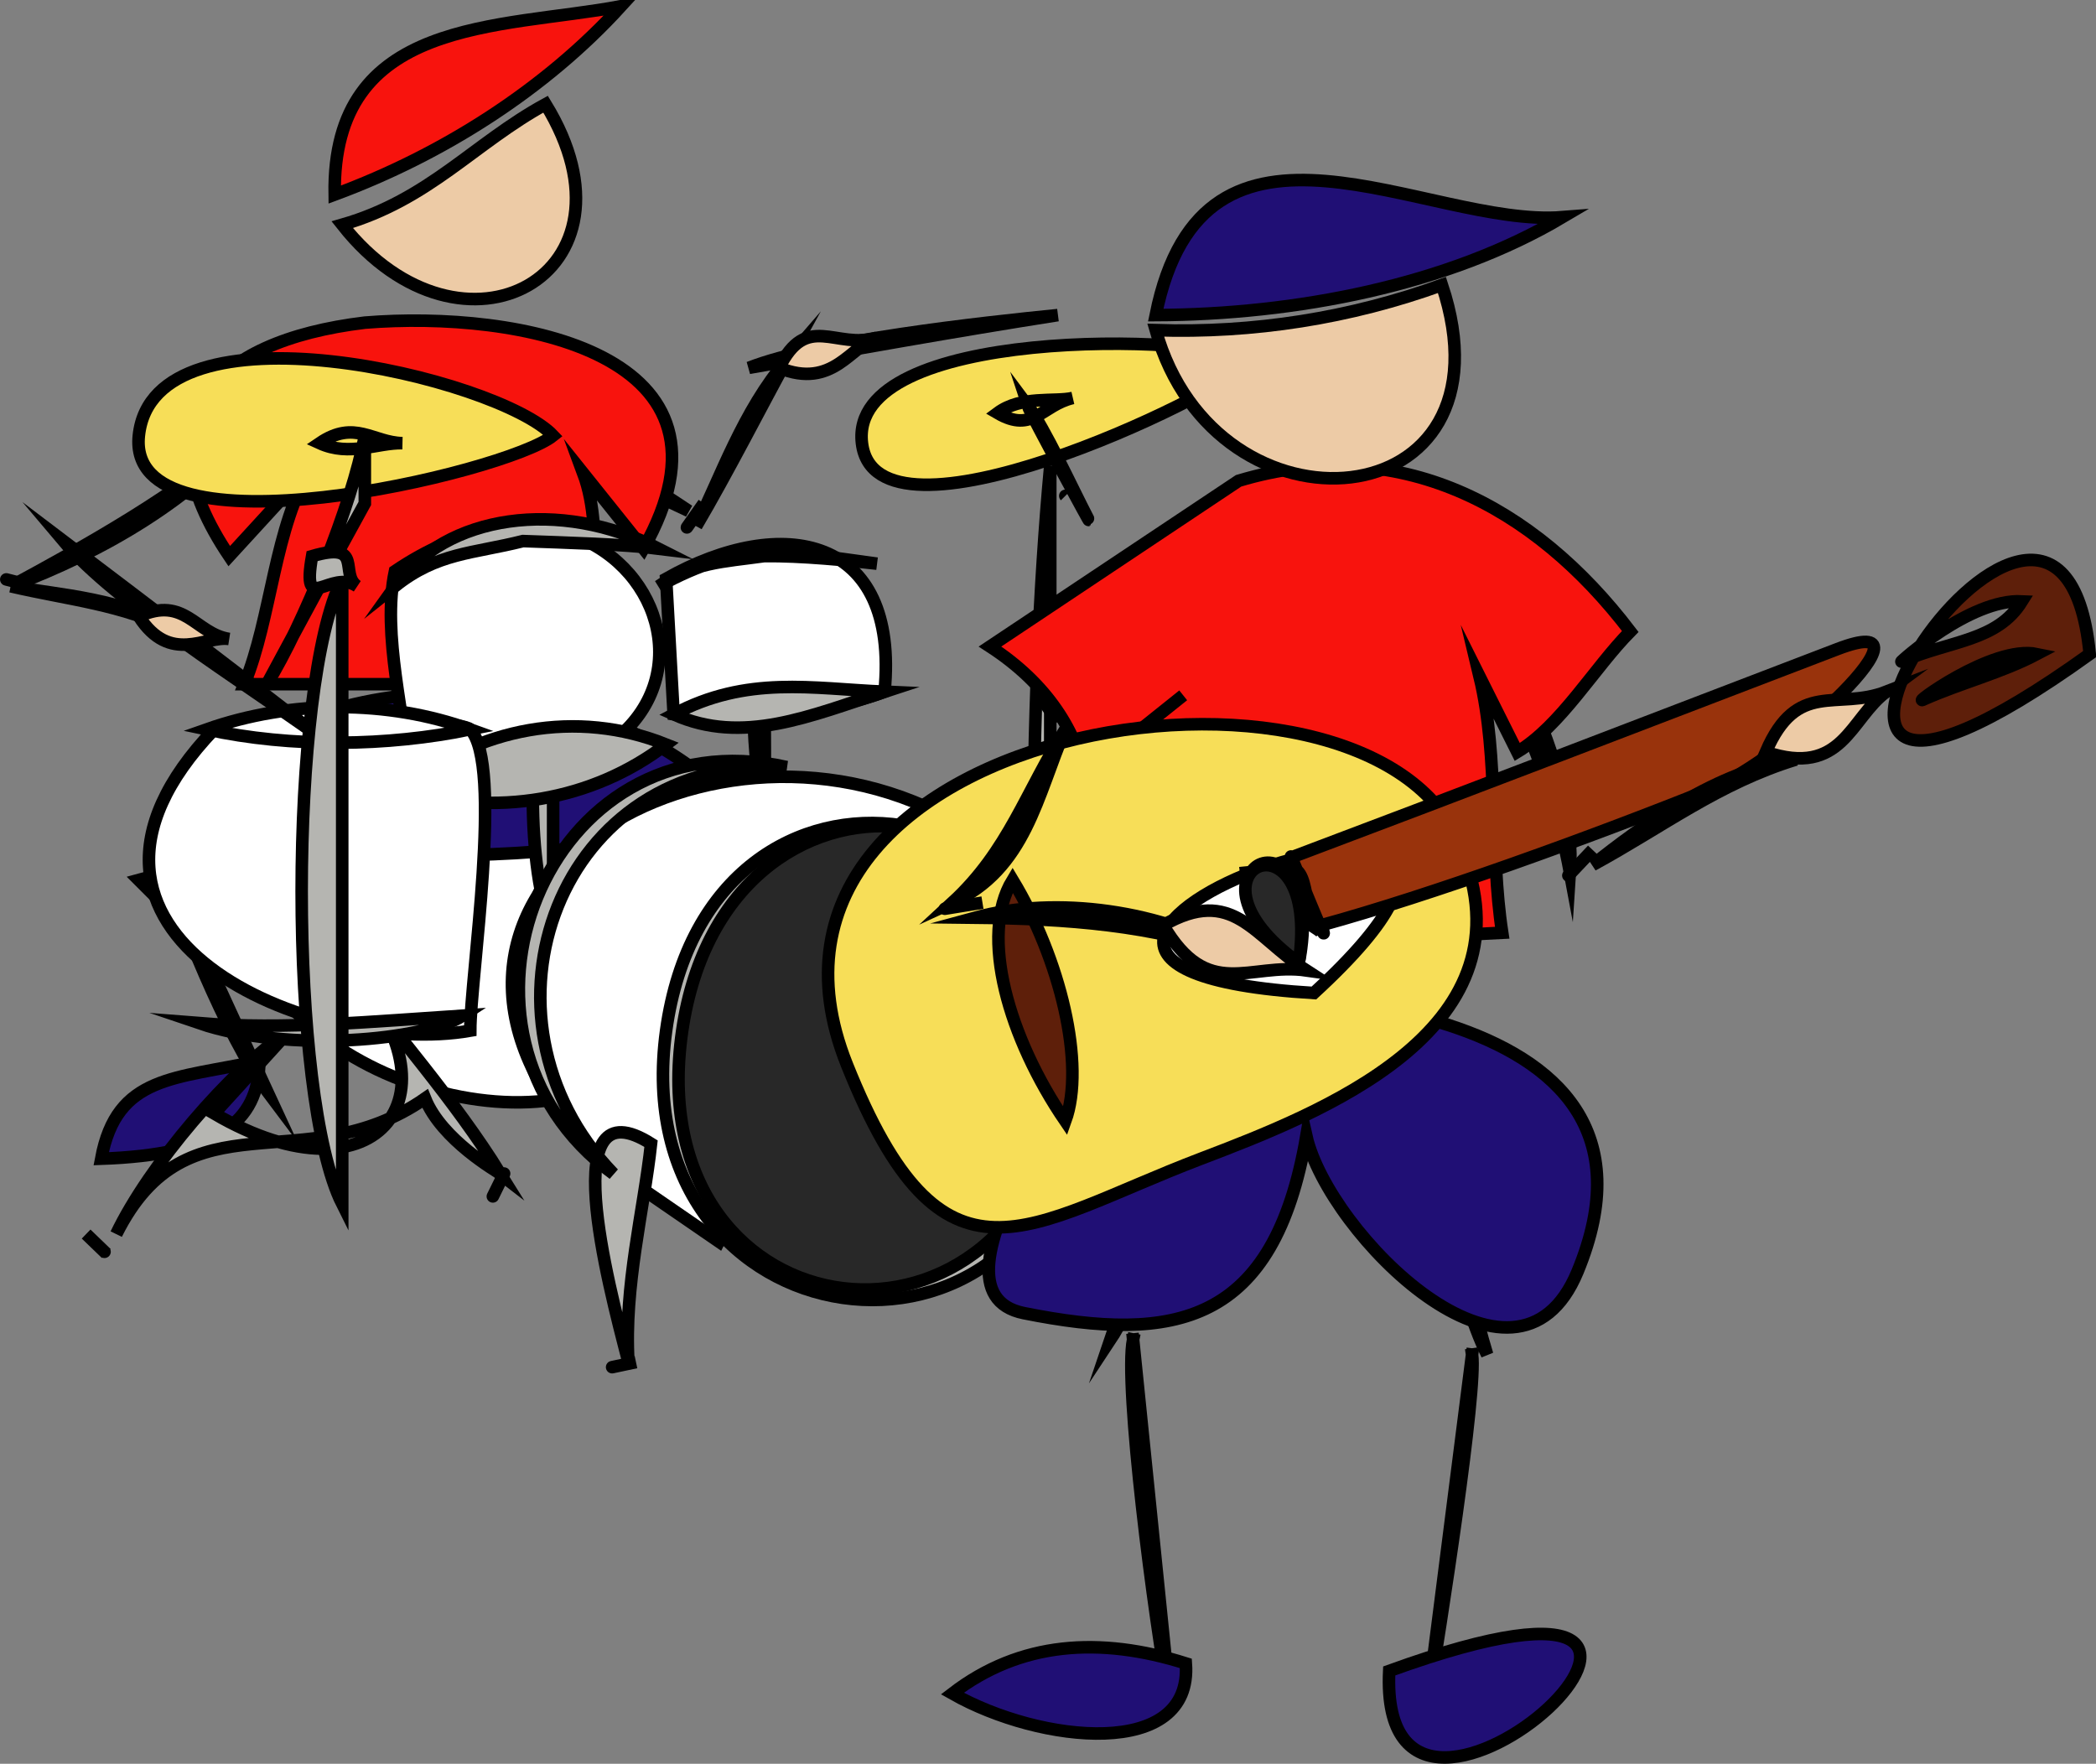 <svg xmlns="http://www.w3.org/2000/svg" xmlns:xlink="http://www.w3.org/1999/xlink" version="1.1" id="Layer_1" x="0px" y="0px" enable-background="new 0 0 822.05 841.89" xml:space="preserve" viewBox="305.8 335.64 208.7 175.62">
<rect x="305.8" y="335.64" width="208.7" height="175.62" fill="#808080" stroke="none"/>
<path fill-rule="evenodd" clip-rule="evenodd" stroke="#000000" stroke-width="1.25" stroke-linecap="square" stroke-miterlimit="10" d="  M330.875,378.265c-6.534,6.267-17.461,12.209-24,15.75C316.179,390.527,325.02,385.329,330.875,378.265z"/>
<path fill-rule="evenodd" clip-rule="evenodd" stroke="#000000" stroke-width="1.25" stroke-linecap="square" stroke-miterlimit="10" d="  M306.875,394.015c5.796,1.354,11.023,1.771,16.5,4.5C318.444,395.201,311.519,394.87,306.875,394.015z"/>
<path fill-rule="evenodd" clip-rule="evenodd" stroke="#000000" stroke-width="1.25" stroke-linecap="square" stroke-miterlimit="10" d="  M309.125,394.015C305.747,393.163,305.312,393.053,309.125,394.015L309.125,394.015z"/>
<path fill-rule="evenodd" clip-rule="evenodd" stroke="#000000" stroke-width="1.25" stroke-linecap="square" stroke-miterlimit="10" d="  M411.125,367.015c-7.511,0.75-23.757,2.514-30.75,5.25C390.613,370.474,400.874,368.62,411.125,367.015z"/>
<path fill-rule="evenodd" clip-rule="evenodd" fill="#EDCBA6" stroke="#000000" stroke-width="1.25" stroke-linecap="square" stroke-miterlimit="10" d="  M346.625,374.515c9.25,2.862,20.108,8.448,27.75,12C365.838,380.79,356.066,375.56,346.625,374.515z"/>
<path fill-rule="evenodd" clip-rule="evenodd" fill="#EDCBA6" stroke="#000000" stroke-width="1.25" stroke-linecap="square" stroke-miterlimit="10" d="  M375.125,388.015c3.016-5.108,6.812-12.537,9-16.5C379.814,376.481,377.461,383.407,375.125,388.015z"/>
<path fill-rule="evenodd" clip-rule="evenodd" fill="#EDCBA6" stroke="#000000" stroke-width="1.25" stroke-linecap="square" stroke-miterlimit="10" d="  M375.875,385.765C373.373,389.327,373.918,388.551,375.875,385.765L375.875,385.765z"/>
<path fill-rule="evenodd" clip-rule="evenodd" fill="#EDCBA6" stroke="#000000" stroke-width="1.25" stroke-linecap="square" stroke-miterlimit="10" d="  M393.125,369.265c-2.596,0.761-4.364,5.184-9.75,3C386.13,366.67,389.014,370.471,393.125,369.265z"/>
<path fill-rule="evenodd" clip-rule="evenodd" fill="#FFFFFF" stroke="#000000" stroke-width="1.25" stroke-linecap="square" stroke-miterlimit="10" d="  M361.625,445.015c-16.356,3.085-43.167-12.817-24-31.5C361.739,390.009,361.625,436.496,361.625,445.015z"/>
<path fill-rule="evenodd" clip-rule="evenodd" stroke="#000000" stroke-width="1.25" stroke-linecap="square" stroke-miterlimit="10" d="  M369.125,412.015c4.477,3.804,8.815,7.701,13.5,11.25C377.498,421.658,370.485,413.431,369.125,412.015z"/>
<path fill-rule="evenodd" clip-rule="evenodd" d="M380.375,422.515c-5.069,5.939-10.001,12.001-15,18  C371.265,435.676,379.87,424.859,380.375,422.515z"/>
<path fill="none" stroke="#000000" stroke-width="1.25" stroke-linecap="square" stroke-miterlimit="10" d="M380.375,422.515  c-5.069,5.939-10.001,12.001-15,18C371.265,435.676,379.87,424.859,380.375,422.515"/>
<path fill-rule="evenodd" clip-rule="evenodd" fill="#200F75" stroke="#000000" stroke-width="1.25" stroke-linecap="square" stroke-miterlimit="10" d="  M366.875,438.265C401.984,453.541,360.264,449.623,366.875,438.265L366.875,438.265z"/>
<path fill-rule="evenodd" clip-rule="evenodd" stroke="#000000" stroke-width="1.25" stroke-linecap="square" stroke-miterlimit="10" d="  M334.625,415.765c-5.191,2.881-9.273,5.997-15,7.5c0.5,0.5,1,1,1.5,1.5C325.59,422.944,334.737,415.695,334.625,415.765z"/>
<path fill-rule="evenodd" clip-rule="evenodd" d="M322.625,423.265c3.338,6.956,6.501,14.002,9.75,21  C328.286,438.839,323.252,425.856,322.625,423.265z"/>
<path fill="none" stroke="#000000" stroke-width="1.25" stroke-linecap="square" stroke-miterlimit="10" d="M322.625,423.265  c3.338,6.956,6.501,14.002,9.75,21C328.286,438.839,323.252,425.856,322.625,423.265"/>
<path fill-rule="evenodd" clip-rule="evenodd" fill="#200F75" stroke="#000000" stroke-width="1.25" stroke-linecap="square" stroke-miterlimit="10" d="  M331.625,441.265c-8.374,1.845-14.188,1.364-15.75,9.75C327.295,450.624,331.607,447.454,331.625,441.265z"/>
<path fill-rule="evenodd" clip-rule="evenodd" fill="#EDCBA6" stroke="#000000" stroke-width="1.25" stroke-linecap="square" stroke-miterlimit="10" d="  M360.125,346.015c10.361,16.889-8.243,27.208-20.25,12C348.53,355.527,352.992,349.916,360.125,346.015z"/>
<path fill-rule="evenodd" clip-rule="evenodd" fill="#F8130D" stroke="#000000" stroke-width="1.25" stroke-linecap="square" stroke-miterlimit="10" d="  M339.125,355.015c10.796-3.983,20.987-10.511,28.5-18.75C355.467,338.532,338.829,337.337,339.125,355.015z"/>
<path fill-rule="evenodd" clip-rule="evenodd" fill="#F8130D" stroke="#000000" stroke-width="1.25" stroke-linecap="square" stroke-miterlimit="10" d="  M342.125,367.765c15.23-1.241,38.762,2.986,27.75,22.5c-2-2.5-4-5-6-7.5c2.331,6.276,0.122,14.396,1.5,21c-11.75,0-23.5,0-35.25,0  c2.75-6.688,2.958-15.635,6.75-21.75c-2.75,3-5.5,6-8.25,9C319.609,377.629,326.683,369.623,342.125,367.765z"/>
<path fill-rule="evenodd" clip-rule="evenodd" fill="#200F75" stroke="#000000" stroke-width="1.25" stroke-linecap="square" stroke-miterlimit="10" d="  M324.125,415.015c4.65,8.155,47.076,7.009,54.75,0.75C365.128,401.368,337.875,400.79,324.125,415.015z"/>
<path fill-rule="evenodd" clip-rule="evenodd" fill="#B5B5B1" stroke="#000000" stroke-width="1.25" stroke-linecap="square" stroke-miterlimit="10" d="  M381.875,418.015c-0.639-4.452-2.056-15.449,0-20.25C381.875,404.51,382.062,411.273,381.875,418.015z"/>
<path fill-rule="evenodd" clip-rule="evenodd" fill="#B5B5B1" stroke="#000000" stroke-width="1.25" stroke-linecap="square" stroke-miterlimit="10" d="  M360.875,428.515c-2.696-6.123-2.696-20.877,0-27C360.875,410.515,360.875,419.515,360.875,428.515z"/>
<path fill-rule="evenodd" clip-rule="evenodd" fill="#FFFFFF" stroke="#000000" stroke-width="1.25" stroke-linecap="square" stroke-miterlimit="10" d="  M372.125,393.265c0.25,4.5,0.5,9,0.75,13.5c5.448,0.881,15.862-0.236,21-2.25C395.372,388.958,383.693,386.73,372.125,393.265z"/>
<path fill-rule="evenodd" clip-rule="evenodd" fill="#B5B5B1" stroke="#000000" stroke-width="1.25" stroke-linecap="square" stroke-miterlimit="10" d="  M393.875,404.515c-7.381,2.394-14.14,5.34-21,2.25C380.164,402.872,386.654,404.201,393.875,404.515z"/>
<path fill-rule="evenodd" clip-rule="evenodd" fill="#B5B5B1" stroke="#000000" stroke-width="1.25" stroke-linecap="square" stroke-miterlimit="10" d="  M381.875,391.015c3.688-0.06,8.464,0.433,11.25,0.75c-9.186-1.234-13.343-2.339-21.75,2.25  C374.839,391.62,377.786,391.589,381.875,391.015z"/>
<path fill-rule="evenodd" clip-rule="evenodd" fill="#B5B5B1" stroke="#000000" stroke-width="1.25" stroke-linecap="square" stroke-miterlimit="10" d="  M410.375,462.265c-2.25-24.175-2.25-56.076,0-80.25C410.375,408.765,410.375,435.515,410.375,462.265z"/>
<path fill-rule="evenodd" clip-rule="evenodd" fill="#B5B5B1" stroke="#000000" stroke-width="1.25" stroke-linecap="square" stroke-miterlimit="10" d="  M411.875,385.015C408.581,381.721,408.581,381.721,411.875,385.015L411.875,385.015z"/>
<path fill-rule="evenodd" clip-rule="evenodd" fill="#B5B5B1" stroke="#000000" stroke-width="1.25" stroke-linecap="square" stroke-miterlimit="10" d="  M411.125,407.515C409.577,405.275,407.957,402.931,411.125,407.515L411.125,407.515z"/>
<path fill-rule="evenodd" clip-rule="evenodd" fill="#B5B5B1" stroke="#000000" stroke-width="1.25" stroke-linecap="square" stroke-miterlimit="10" d="  M407.375,441.265c-8.951,1.32-0.102,11.9,9,19.5C413.686,455.966,410.016,446.492,407.375,441.265z"/>
<path fill-rule="evenodd" clip-rule="evenodd" stroke="#000000" stroke-width="1.25" stroke-linecap="square" stroke-miterlimit="10" d="  M418.625,460.015C415.383,462.572,416.405,461.765,418.625,460.015L418.625,460.015z"/>
<path fill-rule="evenodd" clip-rule="evenodd" fill="#FFFFFF" stroke="#000000" stroke-width="1.25" stroke-linecap="square" stroke-miterlimit="10" d="  M365.375,451.015c-24.547-24.807,8.75-46.836,33.75-34.5c-7.25,14.25-14.5,28.5-21.75,42.75  C373.375,456.515,369.375,453.765,365.375,451.015z"/>
<path fill-rule="evenodd" clip-rule="evenodd" fill="#F7DE58" stroke="#000000" stroke-width="1.25" stroke-linecap="square" stroke-miterlimit="10" d="  M360.875,379.015c-4.649,3.729-42.573,12.637-41.25,0C321.084,365.076,355.401,373.23,360.875,379.015z"/>
<path fill-rule="evenodd" clip-rule="evenodd" fill="#F7DE58" stroke="#000000" stroke-width="1.25" stroke-linecap="square" stroke-miterlimit="10" d="  M345.875,379.765c-2.511-0.052-5.255,1.369-8.25,0C341.11,377.394,342.934,379.705,345.875,379.765z"/>
<path fill-rule="evenodd" clip-rule="evenodd" fill="#B5B5B1" stroke="#000000" stroke-width="1.25" stroke-linecap="square" stroke-miterlimit="10" d="  M355.625,452.515c-4.548-7.352-10.56-14.08-15.75-21c12.6,12.733,3.648,24.598-12.75,15c2.5-2.75,5-5.5,7.5-8.25  c-5.908,3.916-14.016,13.47-17.25,20.25c7.185-14.336,18.614-5.08,30.75-13.5C349.778,449.161,355.391,452.331,355.625,452.515z"/>
<path fill-rule="evenodd" clip-rule="evenodd" fill="#FFFFFF" stroke="#000000" stroke-width="1.25" stroke-linecap="square" stroke-miterlimit="10" d="  M345.125,392.515c-1.341,6.284,1.038,14.526,1.5,21C387.417,416.738,371.431,374.717,345.125,392.515z"/>
<path fill-rule="evenodd" clip-rule="evenodd" fill="#B5B5B1" stroke="#000000" stroke-width="1.25" stroke-linecap="square" stroke-miterlimit="10" d="  M372.125,409.765c-7.336,5.619-17.086,7.278-26.25,4.5C353.367,408.009,363.277,406.225,372.125,409.765z"/>
<path fill-rule="evenodd" clip-rule="evenodd" fill="#B5B5B1" stroke="#000000" stroke-width="1.25" stroke-linecap="square" stroke-miterlimit="10" d="  M357.875,389.515c4.419,0.167,9.977,0.307,13.5,0.75c-9.847-5.015-21.155-3.425-26.25,3.75  C349.344,390.649,352.851,390.779,357.875,389.515z"/>
<path fill-rule="evenodd" clip-rule="evenodd" fill="#FFFFFF" stroke="#000000" stroke-width="1.25" stroke-linecap="square" stroke-miterlimit="10" d="  M352.625,438.265c-15.355,2.698-45.156-9.422-25.5-30c1.135-1.188,24.365-1.188,25.5,0  C355.944,411.74,352.625,432.944,352.625,438.265z"/>
<path fill-rule="evenodd" clip-rule="evenodd" fill="#B5B5B1" stroke="#000000" stroke-width="1.25" stroke-linecap="square" stroke-miterlimit="10" d="  M413.377,444.265c-3.779,31.484-45.588,25.452-41.252-6C376.466,406.782,416.574,413.217,413.377,444.265z"/>
<path fill-rule="evenodd" clip-rule="evenodd" fill="#282828" stroke="#000000" stroke-width="1.25" stroke-linecap="square" stroke-miterlimit="10" d="  M411.875,443.515c3.779-31.264-34.386-35.272-38.25-4.5C369.848,469.093,407.632,473.82,411.875,443.515z"/>
<path fill-rule="evenodd" clip-rule="evenodd" fill="#B5B5B1" stroke="#000000" stroke-width="1.25" stroke-linecap="square" stroke-miterlimit="10" d="  M370.625,449.515c-9.528-6.017-4.381,13.564-2.25,21.75C367.913,463.701,369.916,456.097,370.625,449.515z"/>
<path fill-rule="evenodd" clip-rule="evenodd" fill="#FFFFFF" stroke="#000000" stroke-width="1.25" stroke-linecap="square" stroke-miterlimit="10" d="  M352.625,408.265c-8.22,1.695-17.799,1.836-26.25,0C334.765,405.305,344.419,405.305,352.625,408.265z"/>
<path fill-rule="evenodd" clip-rule="evenodd" fill="#B5B5B1" stroke="#000000" stroke-width="1.25" stroke-linecap="square" stroke-miterlimit="10" d="  M351.875,436.765c-8.785,0.576-17.814,1.427-26.25,0.75C334.493,440.53,348.135,439.244,351.875,436.765z"/>
<path fill-rule="evenodd" clip-rule="evenodd" fill="#F7DE58" stroke="#000000" stroke-width="1.25" stroke-linecap="square" stroke-miterlimit="10" d="  M430.625,371.515c-3.934,3.863-37.629,19.83-39,8.25C390.242,368.088,425.31,368.844,430.625,371.515z"/>
<path fill-rule="evenodd" clip-rule="evenodd" fill="#B5B5B1" stroke="#000000" stroke-width="1.25" stroke-linecap="square" stroke-miterlimit="10" d="  M342.125,385.765c0-2.25,0-4.5,0-6.75c-1.26,6.871-6.129,18.873-9.75,24.75C335.625,397.766,338.825,391.737,342.125,385.765z"/>
<path fill-rule="evenodd" clip-rule="evenodd" fill="#F7DE58" stroke="#000000" stroke-width="1.25" stroke-linecap="square" stroke-miterlimit="10" d="  M412.625,375.265c-3.091,0.714-3.974,3.563-7.5,1.5C407.507,374.999,410.796,375.688,412.625,375.265z"/>
<path fill-rule="evenodd" clip-rule="evenodd" stroke="#000000" stroke-width="1.25" stroke-linecap="square" stroke-miterlimit="10" d="  M314.375,458.515C318.413,462.408,315.28,459.387,314.375,458.515L314.375,458.515z"/>
<path fill-rule="evenodd" clip-rule="evenodd" stroke="#000000" stroke-width="1.25" stroke-linecap="square" stroke-miterlimit="10" d="  M354.875,454.765C354.871,454.774,357.397,449.639,354.875,454.765L354.875,454.765z"/>
<path fill-rule="evenodd" clip-rule="evenodd" stroke="#000000" stroke-width="1.25" stroke-linecap="square" stroke-miterlimit="10" d="  M369.125,471.265C365.639,472.005,366.302,471.865,369.125,471.265L369.125,471.265z"/>
<path fill-rule="evenodd" clip-rule="evenodd" fill="#B5B5B1" stroke="#000000" stroke-width="1.25" stroke-linecap="square" stroke-miterlimit="10" d="  M384.125,412.015c-22.686-1.39-32.339,24.863-17.25,40.5C347.655,438.455,360.1,406.641,384.125,412.015z"/>
<path fill-rule="evenodd" clip-rule="evenodd" fill="#B5B5B1" stroke="#000000" stroke-width="1.25" stroke-linecap="square" stroke-miterlimit="10" d="  M414.127,387.265c0.846,1.622-5.745-10.453-6.002-11.25C409.839,378.3,412.526,384.194,414.127,387.265z"/>
<path fill-rule="evenodd" clip-rule="evenodd" stroke="#000000" stroke-width="1.25" stroke-linecap="square" stroke-miterlimit="10" d="  M337.625,409.015c-5.175-4.088-17.936-13.77-25.5-19.5C317.248,395.596,330.062,403.607,337.625,409.015z"/>
<path fill-rule="evenodd" clip-rule="evenodd" fill="#B5B5B1" stroke="#000000" stroke-width="1.25" stroke-linecap="square" stroke-miterlimit="10" d="  M339.875,455.515c-5.385-10.73-5.385-51.52,0-62.25C339.875,414.015,339.875,434.765,339.875,455.515z"/>
<path fill-rule="evenodd" clip-rule="evenodd" fill="#B5B5B1" stroke="#000000" stroke-width="1.25" stroke-linecap="square" stroke-miterlimit="10" d="  M341.375,394.015c-2.69-1.793-5.577,3.104-4.5-3C342.102,389.484,339.539,392.792,341.375,394.015z"/>
<path fill-rule="evenodd" clip-rule="evenodd" fill="#EDCBA6" stroke="#000000" stroke-width="1.25" stroke-linecap="square" stroke-miterlimit="10" d="  M328.625,399.265c-2.328-0.362-5.873,2.586-9-2.25C324.239,394.923,325.248,398.74,328.625,399.265z"/>
<path fill-rule="evenodd" clip-rule="evenodd" d="M452.375,470.515c-1.5,11.75-3,23.5-4.5,35.25  C449.259,497.402,452.893,474.127,452.375,470.515z"/>
<path fill="none" stroke="#000000" stroke-width="1.25" stroke-linecap="square" stroke-miterlimit="10" d="M452.375,470.515  c-1.5,11.75-3,23.5-4.5,35.25C449.259,497.402,452.893,474.127,452.375,470.515"/>
<path fill-rule="evenodd" clip-rule="evenodd" fill="#200F75" stroke="#000000" stroke-width="1.25" stroke-linecap="square" stroke-miterlimit="10" d="  M444.125,502.015C487.54,486.289,442.88,527.678,444.125,502.015L444.125,502.015z"/>
<path fill-rule="evenodd" clip-rule="evenodd" stroke="#000000" stroke-width="1.25" stroke-linecap="square" stroke-miterlimit="10" d="  M449.375,392.515c6.007,9.415,10.724,19.092,12.75,30C462.789,412.935,456.231,398.608,449.375,392.515z"/>
<path fill-rule="evenodd" clip-rule="evenodd" stroke="#000000" stroke-width="1.25" stroke-linecap="square" stroke-miterlimit="10" d="  M447.875,445.765c2.457,8.045,3.558,16.694,6,24.75C450.975,464.873,447.675,449.093,447.875,445.765z"/>
<path fill-rule="evenodd" clip-rule="evenodd" fill="#200F75" stroke="#000000" stroke-width="1.25" stroke-linecap="square" stroke-miterlimit="10" d="  M423.125,442.765c-1.591,8.83-3.94,17.99-6.75,26.25C420.086,463.417,422.518,450.275,423.125,442.765z"/>
<path fill-rule="evenodd" clip-rule="evenodd" fill="#200F75" d="M418.625,469.015c1.25,12.25,2.5,24.5,3.75,36.75  C420.686,496.706,417.693,473.464,418.625,469.015z"/>
<path fill="none" stroke="#000000" stroke-width="1.25" stroke-linecap="square" stroke-miterlimit="10" d="M418.625,469.015  c1.25,12.25,2.5,24.5,3.75,36.75C420.686,496.706,417.693,473.464,418.625,469.015"/>
<path fill-rule="evenodd" clip-rule="evenodd" fill="#200F75" stroke="#000000" stroke-width="1.25" stroke-linecap="square" stroke-miterlimit="10" d="  M423.875,501.265c-8.571-2.705-16.503-2.183-23.25,3C409.416,509.258,424.584,510.858,423.875,501.265z"/>
<path fill-rule="evenodd" clip-rule="evenodd" fill="#F8130D" stroke="#000000" stroke-width="1.25" stroke-linecap="square" stroke-miterlimit="10" d="  M429.125,383.515c15.835-4.77,29.414,2.416,39,15c-3.61,3.657-6.889,9.374-11.25,12c-1.25-2.5-2.5-5-3.75-7.5  c1.958,8.169,0.974,17.184,2.25,25.5c-15,0.75-30,1.5-45,2.25c6.572-11.614,5.222-23.453-6-30.75  C412.625,394.515,420.875,389.015,429.125,383.515z"/>
<path fill-rule="evenodd" clip-rule="evenodd" fill="#F4E619" d="M415.625,411.265l7.5-6L415.625,411.265z"/>
<line fill="none" stroke="#000000" stroke-width="1.25" stroke-linecap="square" stroke-miterlimit="10" x1="415.625" y1="411.265" x2="423.125" y2="405.265"/>
<path fill-rule="evenodd" clip-rule="evenodd" fill="#200F75" stroke="#000000" stroke-width="1.25" stroke-linecap="square" stroke-miterlimit="10" d="  M418.625,434.515c-3.132,5.899-22.047,29.641-10.875,31.875c15.046,3.009,24.895,1.175,28.125-17.625  c2.19,9.684,20.845,28.382,27,13.5C474.425,434.343,431.737,433.919,418.625,434.515z"/>
<path fill-rule="evenodd" clip-rule="evenodd" fill="#5E1F0A" stroke="#000000" stroke-width="1.25" stroke-linecap="square" stroke-miterlimit="10" d="  M513.875,400.765C510.782,368.875,471.581,431.125,513.875,400.765L513.875,400.765z M495.125,401.515c-0.18,0.098,6.809-6.263,12-6  C504.64,399.51,499.981,399.398,495.125,401.515z M497.375,405.265c-1.604,0.875,6.776-5.438,11.25-4.5  C505.14,402.604,501.06,403.632,497.375,405.265z"/>
<path fill-rule="evenodd" clip-rule="evenodd" fill="#F7DE58" stroke="#000000" stroke-width="1.25" stroke-linecap="square" stroke-miterlimit="10" d="  M451.625,421.015c6.383,17.371-14.268,25.438-26.25,30c-17.405,6.627-25.621,14.697-35.25-9.375  C376.151,406.706,444.756,396.941,451.625,421.015z"/>
<path fill-rule="evenodd" clip-rule="evenodd" fill="#FFFFFF" stroke="#000000" stroke-width="1.25" stroke-linecap="square" stroke-miterlimit="10" d="  M436.625,434.515C390.141,431.745,469.727,404.12,436.625,434.515L436.625,434.515z"/>
<path fill-rule="evenodd" clip-rule="evenodd" fill="#5E1F0A" stroke="#000000" stroke-width="1.25" stroke-linecap="square" stroke-miterlimit="10" d="  M406.625,423.265c-3.351,5.506-0.385,15.748,5.25,24C413.905,441.654,411.383,431.136,406.625,423.265z"/>
<path fill-rule="evenodd" clip-rule="evenodd" fill="#131211" stroke="#000000" stroke-width="1.25" stroke-linecap="square" stroke-miterlimit="10" d="  M435.125,431.515C422.165,421.118,438.188,415.591,435.125,431.515L435.125,431.515z"/>
<line fill="none" stroke="#000000" stroke-width="1.25" stroke-linecap="square" stroke-miterlimit="10" x1="500.375" y1="399.265" x2="500.375" y2="399.265"/>
<path fill-rule="evenodd" clip-rule="evenodd" fill="#99330C" stroke="#000000" stroke-width="1.25" stroke-linecap="square" stroke-miterlimit="10" d="  M435.125,429.265c-2.632-3.699-0.347-7.284-5.25-6.75C430.401,427.067,434.632,428.572,435.125,429.265z M437.375,427.765  c10.939-3.009,26.381-8.603,38.625-13.5c7.588-3.035,23.551-18.131,12.764-14c-18.37,7.036-36.987,14.199-54.389,20.75  C433.877,419.599,438.686,431.748,437.375,427.765z M437.375,428.515c-2.632-3.699-0.347-7.284-5.25-6.75  C432.651,426.317,436.882,427.822,437.375,428.515z"/>
<path fill-rule="evenodd" clip-rule="evenodd" fill="#282828" stroke="#000000" stroke-width="1.25" stroke-linecap="square" stroke-miterlimit="10" d="  M435.125,431.515C422.031,422.085,437.494,415.416,435.125,431.515L435.125,431.515z"/>
<path fill-rule="evenodd" clip-rule="evenodd" stroke="#000000" stroke-width="1.25" stroke-linecap="square" stroke-miterlimit="10" d="  M411.875,408.265c-3.935,6.19-5.629,12.072-11.25,17.25C407.958,422.171,409.048,414.807,411.875,408.265z"/>
<path fill-rule="evenodd" clip-rule="evenodd" stroke="#000000" stroke-width="1.25" stroke-linecap="square" stroke-miterlimit="10" d="  M402.875,427.015c9.082,0.104,17.684,0.681,26.25,3.75C421.598,426.265,410.981,424.794,402.875,427.015z"/>
<path fill-rule="evenodd" clip-rule="evenodd" fill="#EDCBA6" stroke="#000000" stroke-width="1.25" stroke-linecap="square" stroke-miterlimit="10" d="  M435.875,432.265c-5.704-0.799-9.786,3.113-14.25-4.5C428.57,423.802,430.56,428.831,435.875,432.265z"/>
<path fill-rule="evenodd" clip-rule="evenodd" stroke="#000000" stroke-width="1.25" stroke-linecap="square" stroke-miterlimit="10" d="  M403.625,425.515C398.337,426.375,398.925,426.279,403.625,425.515L403.625,425.515z"/>
<path fill-rule="evenodd" clip-rule="evenodd" fill="#EDCBA6" stroke="#000000" stroke-width="1.25" stroke-linecap="square" stroke-miterlimit="10" d="  M464.375,421.765c6.962-3.783,12.53-8.136,20.25-10.5C476.942,412.232,469.159,417.951,464.375,421.765z"/>
<path fill-rule="evenodd" clip-rule="evenodd" fill="#EDCBA6" stroke="#000000" stroke-width="1.25" stroke-linecap="square" stroke-miterlimit="10" d="  M464.375,420.265C461.472,423.335,460.85,423.994,464.375,420.265L464.375,420.265z"/>
<path fill-rule="evenodd" clip-rule="evenodd" fill="#EDCBA6" stroke="#000000" stroke-width="1.25" stroke-linecap="square" stroke-miterlimit="10" d="  M493.625,404.515c-3.63,2.665-4.352,8.565-12,6C484.76,403.242,488.688,406.427,493.625,404.515z"/>
<path fill-rule="evenodd" clip-rule="evenodd" fill="#EDCBA6" stroke="#000000" stroke-width="1.25" stroke-linecap="square" stroke-miterlimit="10" d="  M449.375,364.015c7.801,23.449-22.46,26.103-28.5,4.5C430.614,368.834,440.249,367.321,449.375,364.015z"/>
<path fill-rule="evenodd" clip-rule="evenodd" fill="#200F75" stroke="#000000" stroke-width="1.25" stroke-linecap="square" stroke-miterlimit="10" d="  M420.875,367.015c13.929-0.056,29.021-2.95,40.5-9.75C447.812,358.343,425.629,343.36,420.875,367.015z"/>
</svg>